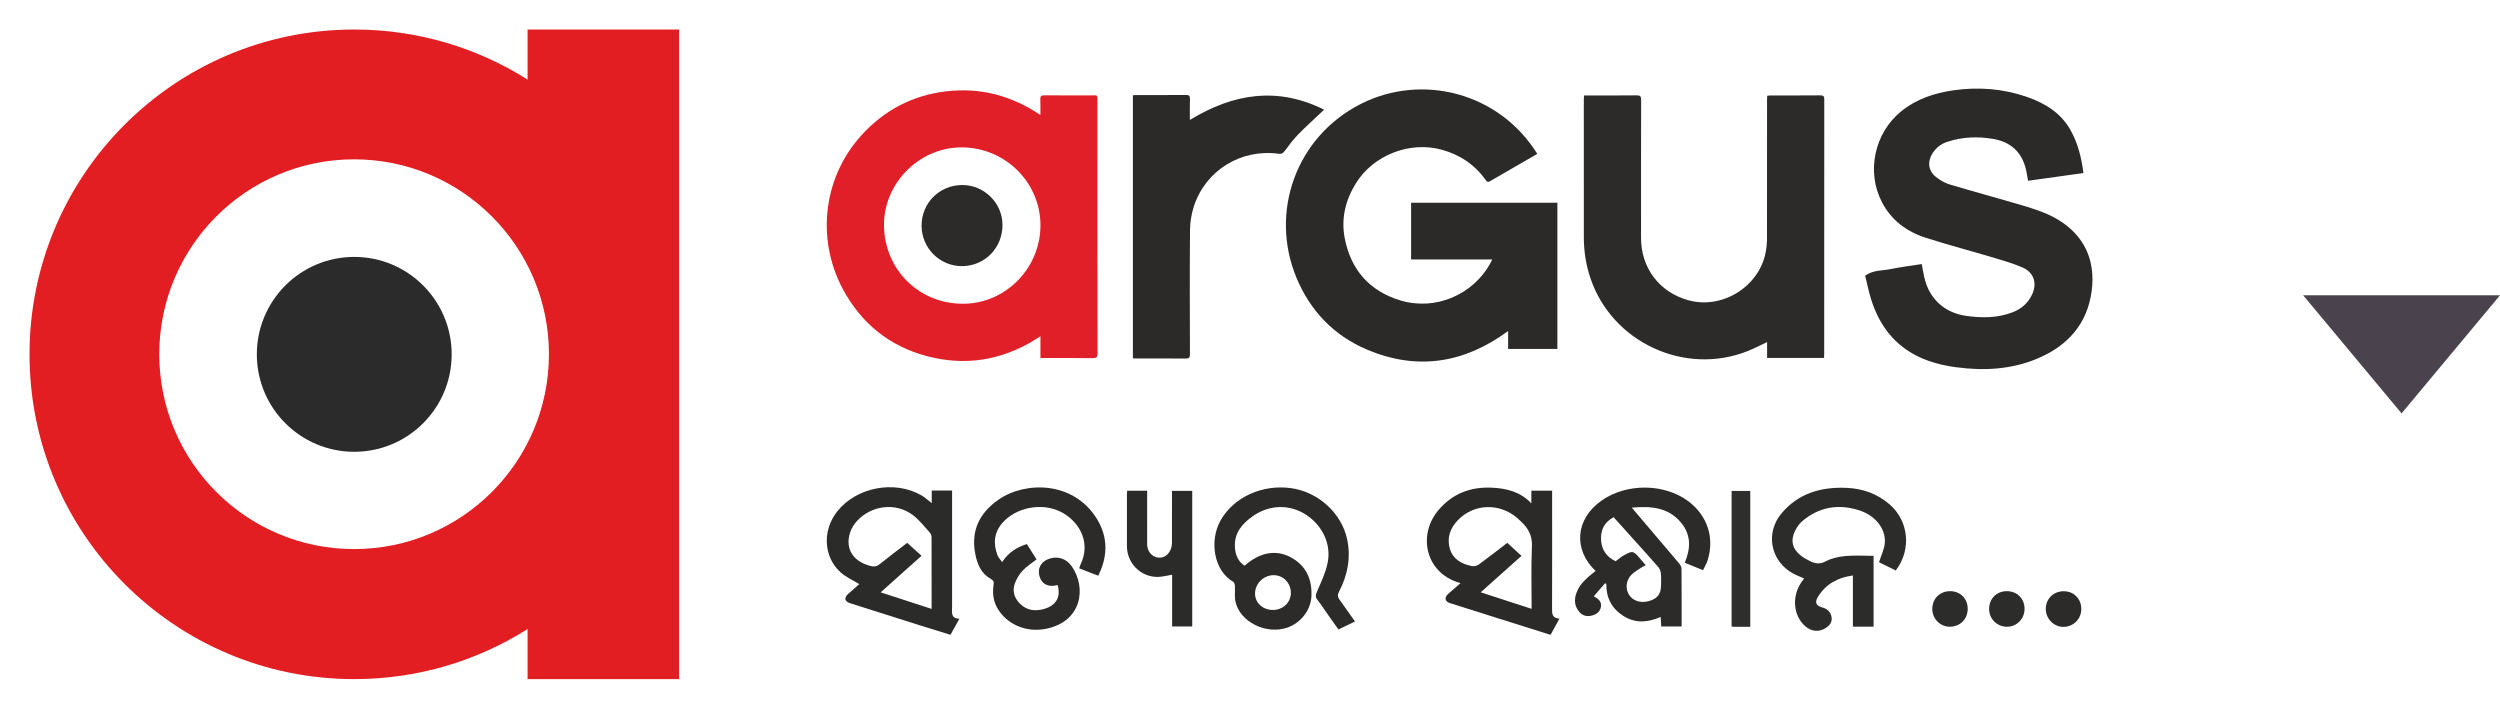 <svg width="127" height="36" viewBox="0 0 127 36" fill="none" xmlns="http://www.w3.org/2000/svg">
<path fill-rule="evenodd" clip-rule="evenodd" d="M26.801 1.5H34.499V34.499H26.801V31.955C24.253 33.566 21.234 34.499 17.996 34.499C8.886 34.499 1.5 27.112 1.5 18C1.5 8.887 8.886 1.5 17.996 1.5C21.234 1.5 24.253 2.433 26.801 4.044V1.5ZM17.988 27.893C23.454 27.893 27.886 23.461 27.886 17.994C27.886 12.526 23.454 8.094 17.988 8.094C12.521 8.094 8.09 12.526 8.09 17.994C8.09 23.461 12.521 27.893 17.988 27.893Z" fill="#E21E22"/>
<ellipse cx="17.996" cy="18.001" rx="4.949" ry="4.95" fill="#2B2B2B"/>
<path fill-rule="evenodd" clip-rule="evenodd" d="M52.854 18.188C52.854 17.815 52.854 17.474 52.854 17.083C51.173 18.199 49.375 18.596 47.431 18.174C45.481 17.75 43.975 16.669 42.965 14.952C41.428 12.339 41.753 9.098 43.749 6.886C44.91 5.6 46.357 4.837 48.083 4.638C49.797 4.441 51.371 4.845 52.852 5.843C52.852 5.545 52.861 5.297 52.848 5.049C52.839 4.883 52.901 4.841 53.06 4.842C53.855 4.85 54.651 4.844 55.446 4.847C55.751 4.848 55.75 4.779 55.751 5.161C55.751 5.868 55.751 6.574 55.751 7.28C55.751 10.832 55.748 14.383 55.756 17.935C55.757 18.149 55.698 18.197 55.493 18.194C54.691 18.182 53.889 18.189 53.086 18.188C53.019 18.188 52.951 18.188 52.854 18.188ZM44.907 11.463C44.936 13.721 46.713 15.457 48.968 15.43C51.131 15.403 52.886 13.577 52.855 11.387C52.823 9.209 51.006 7.462 48.801 7.487C46.665 7.513 44.88 9.335 44.907 11.463Z" fill="#E01F28"/>
<path fill-rule="evenodd" clip-rule="evenodd" d="M78.094 7.817C77.282 8.286 76.48 8.746 75.682 9.211C75.584 9.268 75.538 9.234 75.482 9.156C74.921 8.367 74.17 7.86 73.236 7.604C71.61 7.159 69.765 7.879 68.877 9.315C68.344 10.176 68.12 11.115 68.313 12.105C68.624 13.701 69.562 14.783 71.136 15.26C72.935 15.805 74.817 14.961 75.693 13.406C75.729 13.342 75.759 13.274 75.804 13.182C74.417 13.182 73.057 13.182 71.684 13.182C71.684 12.212 71.684 11.262 71.684 10.298C74.155 10.298 76.625 10.298 79.115 10.298C79.115 12.78 79.115 15.245 79.115 17.727C78.286 17.727 77.46 17.727 76.613 17.727C76.613 17.434 76.613 17.143 76.613 16.816C74.374 18.463 71.982 18.835 69.442 17.758C67.761 17.046 66.561 15.795 65.861 14.11C64.476 10.775 65.839 6.926 69.163 5.263C72.253 3.718 76.159 4.699 78.094 7.817Z" fill="#2B2A29"/>
<path fill-rule="evenodd" clip-rule="evenodd" d="M94.75 14.004C95.16 13.71 95.619 13.756 96.042 13.669C96.557 13.563 97.081 13.5 97.623 13.415C97.667 13.643 97.704 13.869 97.755 14.092C98.006 15.186 98.783 15.895 99.897 16.049C100.694 16.159 101.485 16.157 102.248 15.862C102.692 15.69 103.033 15.387 103.235 14.95C103.499 14.376 103.316 13.834 102.737 13.585C102.286 13.391 101.811 13.249 101.34 13.109C100.174 12.761 98.995 12.452 97.836 12.081C96.866 11.77 96.081 11.197 95.599 10.264C94.801 8.717 95.222 6.755 96.583 5.653C97.36 5.023 98.272 4.726 99.239 4.587C100.512 4.405 101.77 4.503 102.989 4.931C103.896 5.249 104.686 5.731 105.177 6.6C105.557 7.272 105.737 8.003 105.839 8.79C104.899 8.922 103.973 9.051 103.026 9.183C102.984 8.96 102.956 8.746 102.901 8.538C102.679 7.692 102.113 7.208 101.268 7.06C100.467 6.919 99.669 6.953 98.893 7.215C98.593 7.315 98.354 7.51 98.179 7.776C97.905 8.191 97.947 8.658 98.33 8.975C98.536 9.145 98.785 9.292 99.04 9.369C100.165 9.709 101.302 10.012 102.43 10.344C103.15 10.556 103.879 10.76 104.531 11.148C105.903 11.965 106.459 13.251 106.258 14.774C106.039 16.447 105.052 17.554 103.531 18.202C102.196 18.771 100.798 18.847 99.374 18.656C98.712 18.568 98.07 18.41 97.465 18.122C96.225 17.529 95.475 16.521 95.063 15.241C94.933 14.84 94.854 14.422 94.75 14.004Z" fill="#2B2A28"/>
<path fill-rule="evenodd" clip-rule="evenodd" d="M80.471 4.848C80.555 4.848 80.628 4.848 80.701 4.848C81.51 4.848 82.32 4.854 83.129 4.844C83.314 4.842 83.371 4.883 83.37 5.08C83.363 7.418 83.365 9.756 83.366 12.094C83.368 13.62 84.296 14.841 85.762 15.251C87.473 15.73 89.352 14.578 89.693 12.833C89.739 12.599 89.763 12.357 89.763 12.119C89.768 9.76 89.766 7.401 89.766 5.042C89.766 4.989 89.771 4.935 89.774 4.864C89.84 4.858 89.899 4.849 89.957 4.849C90.794 4.848 91.63 4.852 92.467 4.844C92.632 4.842 92.673 4.891 92.673 5.053C92.669 9.366 92.67 13.68 92.669 17.993C92.669 18.053 92.664 18.113 92.661 18.184C91.696 18.184 90.746 18.184 89.769 18.184C89.769 17.916 89.769 17.655 89.769 17.377C89.421 17.54 89.108 17.706 88.781 17.836C85.585 19.102 81.899 17.392 80.799 14.145C80.569 13.469 80.46 12.777 80.459 12.067C80.456 9.721 80.457 7.376 80.458 5.031C80.458 4.978 80.465 4.925 80.471 4.848Z" fill="#2C2B29"/>
<path fill-rule="evenodd" clip-rule="evenodd" d="M57.551 18.202C57.551 13.747 57.551 9.3 57.551 4.841C57.599 4.836 57.644 4.829 57.689 4.829C58.539 4.828 59.39 4.833 60.24 4.824C60.403 4.823 60.455 4.864 60.449 5.03C60.437 5.377 60.446 5.725 60.446 6.093C62.647 4.749 64.896 4.388 67.264 5.572C66.805 6.008 66.363 6.405 65.949 6.828C65.692 7.092 65.47 7.391 65.249 7.687C65.166 7.797 65.09 7.829 64.959 7.811C63.033 7.55 61.242 8.652 60.645 10.494C60.523 10.871 60.457 11.284 60.453 11.681C60.435 13.786 60.443 15.891 60.449 17.996C60.449 18.164 60.407 18.217 60.232 18.215C59.389 18.205 58.545 18.211 57.702 18.21C57.656 18.21 57.609 18.206 57.551 18.202Z" fill="#2B2A28"/>
<path fill-rule="evenodd" clip-rule="evenodd" d="M46.816 11.478C46.807 10.328 47.707 9.412 48.862 9.399C49.982 9.385 50.92 10.302 50.927 11.417C50.935 12.584 50.033 13.511 48.881 13.52C47.749 13.528 46.826 12.615 46.816 11.478Z" fill="#2C2B29"/>
<path fill-rule="evenodd" clip-rule="evenodd" d="M82.894 25.787C83.347 26.321 83.78 26.831 84.213 27.341C84.577 27.769 84.944 28.194 85.303 28.627C85.363 28.7 85.42 28.803 85.421 28.893C85.429 29.863 85.426 30.834 85.426 31.825C85.081 31.825 84.746 31.825 84.39 31.825C84.382 31.675 84.374 31.525 84.364 31.34C83.718 31.624 83.084 31.678 82.476 31.295C81.882 30.921 81.593 30.372 81.6 29.666C81.579 29.653 81.558 29.64 81.537 29.628C81.352 29.842 81.168 30.057 80.963 30.294C81.229 30.428 81.378 30.586 81.324 30.843C81.273 31.086 81.097 31.214 80.867 31.271C80.615 31.334 80.394 31.285 80.222 31.077C79.988 30.794 79.957 30.477 80.076 30.141C80.216 29.744 80.454 29.473 81.056 29.005C79.905 27.91 80.032 26.369 81.35 25.436C82.628 24.532 84.562 24.55 85.785 25.477C86.737 26.199 87.103 27.319 86.749 28.457C86.695 28.631 86.596 28.791 86.513 28.967C86.188 28.834 85.9 28.715 85.587 28.586C85.889 27.868 85.919 27.176 85.394 26.546C84.743 25.766 83.864 25.704 82.894 25.787ZM83.606 28.714C83.533 28.751 83.47 28.773 83.416 28.81C83.235 28.933 83.035 29.04 82.882 29.192C82.602 29.469 82.56 29.893 82.747 30.203C82.939 30.521 83.338 30.652 83.759 30.537C84.187 30.419 84.376 30.181 84.38 29.753C84.382 29.549 84.395 29.343 84.374 29.141C84.362 29.025 84.316 28.893 84.241 28.806C83.755 28.249 83.258 27.701 82.763 27.151C82.499 26.856 82.233 26.563 81.971 26.272C81.479 26.542 81.3 26.944 81.336 27.456C81.371 27.961 81.638 28.303 82.075 28.511C82.23 28.399 82.364 28.279 82.519 28.195C82.935 27.971 82.975 27.984 83.281 28.336C83.386 28.457 83.49 28.579 83.606 28.714Z" fill="#2C2B2A"/>
<path fill-rule="evenodd" clip-rule="evenodd" d="M79.22 31.427C79.056 31.725 78.917 31.978 78.768 32.25C78.125 32.048 77.487 31.847 76.849 31.646C75.785 31.31 74.722 30.975 73.659 30.639C73.403 30.558 73.359 30.356 73.559 30.178C73.761 29.999 73.966 29.823 74.195 29.623C73.712 29.487 73.321 29.261 73.011 28.907C72.299 28.093 72.308 26.841 73.043 25.95C73.757 25.084 74.693 24.72 75.799 24.775C76.538 24.811 77.232 24.978 77.793 25.57C77.793 25.342 77.793 25.144 77.793 24.925C78.15 24.925 78.484 24.925 78.848 24.925C78.848 25.014 78.848 25.105 78.848 25.197C78.848 27.097 78.852 28.997 78.845 30.898C78.845 31.161 78.829 31.403 79.22 31.427ZM77.807 30.93C77.807 29.847 77.775 28.798 77.821 27.753C77.844 27.227 77.648 26.857 77.298 26.521C77.224 26.451 77.151 26.379 77.074 26.312C76.163 25.532 74.855 25.585 74.05 26.434C73.665 26.84 73.496 27.324 73.649 27.865C73.802 28.405 74.246 28.651 74.765 28.756C74.877 28.779 75.035 28.742 75.129 28.673C75.629 28.308 76.115 27.925 76.57 27.576C76.821 27.806 77.051 28.017 77.292 28.238C76.604 28.853 75.927 29.458 75.22 30.089C76.093 30.372 76.93 30.645 77.807 30.93Z" fill="#2B2A29"/>
<path fill-rule="evenodd" clip-rule="evenodd" d="M68.832 31.573C68.538 31.715 68.278 31.84 67.993 31.977C67.846 31.771 67.698 31.566 67.553 31.36C67.343 31.06 67.143 30.753 66.92 30.462C66.808 30.316 66.837 30.212 66.904 30.055C67.102 29.596 67.321 29.135 67.431 28.653C67.654 27.678 67.202 26.703 66.341 26.145C65.512 25.606 64.479 25.634 63.653 26.214C63.106 26.599 62.696 27.063 62.733 27.788C62.755 28.223 62.918 28.536 63.226 28.74C63.973 28.075 64.787 27.902 65.539 28.294C66.342 28.713 66.665 29.415 66.619 30.303C66.583 30.991 66.093 31.631 65.416 31.875C64.336 32.264 62.979 31.598 62.759 30.55C62.706 30.298 62.748 30.026 62.734 29.763C62.73 29.693 62.703 29.589 62.653 29.56C61.666 29 61.42 27.481 62.003 26.441C62.665 25.259 64.125 24.592 65.594 24.799C66.968 24.992 68.15 26.066 68.434 27.391C68.635 28.331 68.459 29.22 68.021 30.061C67.936 30.223 67.95 30.33 68.052 30.469C68.314 30.824 68.562 31.19 68.832 31.573ZM64.656 30.986C65.163 30.991 65.57 30.612 65.576 30.13C65.582 29.626 65.198 29.223 64.71 29.219C64.195 29.216 63.762 29.637 63.756 30.147C63.751 30.617 64.14 30.981 64.656 30.986Z" fill="#2C2B29"/>
<path fill-rule="evenodd" clip-rule="evenodd" d="M47.332 25.559C47.332 25.332 47.332 25.132 47.332 24.919C47.678 24.919 48.007 24.919 48.366 24.919C48.366 25.02 48.366 25.11 48.366 25.2C48.366 27.075 48.367 28.95 48.366 30.825C48.366 31.1 48.281 31.417 48.737 31.431C48.577 31.721 48.438 31.972 48.285 32.248C47.792 32.096 47.3 31.947 46.809 31.792C45.6 31.41 44.392 31.027 43.184 30.643C42.905 30.555 42.867 30.369 43.089 30.169C43.282 29.994 43.48 29.824 43.652 29.673C43.329 29.474 42.979 29.323 42.709 29.081C41.824 28.287 41.767 26.932 42.543 25.965C43.523 24.743 45.454 24.379 46.813 25.166C46.987 25.267 47.137 25.41 47.332 25.559ZM47.327 30.933C47.327 29.692 47.328 28.491 47.323 27.292C47.323 27.213 47.291 27.116 47.239 27.06C46.954 26.749 46.692 26.399 46.357 26.153C45.49 25.517 44.283 25.667 43.548 26.452C42.935 27.105 42.794 28.359 44.2 28.747C44.386 28.799 44.532 28.787 44.692 28.657C45.161 28.278 45.644 27.917 46.086 27.577C46.334 27.8 46.565 28.009 46.814 28.233C46.116 28.858 45.436 29.466 44.738 30.091C45.614 30.376 46.452 30.648 47.327 30.933Z" fill="#2B2B29"/>
<path fill-rule="evenodd" clip-rule="evenodd" d="M50.91 28.552C51.233 28.059 51.654 27.802 52.164 27.638C52.331 27.902 52.497 28.165 52.657 28.419C52.414 28.609 52.155 28.767 51.958 28.98C51.784 29.169 51.637 29.405 51.551 29.646C51.42 30.017 51.519 30.366 51.801 30.654C52.143 31.003 52.558 31.063 53.004 30.944C53.65 30.773 53.904 30.33 53.728 29.719C53.267 29.853 52.911 29.676 52.801 29.257C52.691 28.836 52.919 28.48 53.376 28.361C53.787 28.254 54.184 28.394 54.447 28.773C55.203 29.858 54.965 31.571 53.14 31.943C52.104 32.154 51.1 31.692 50.644 30.853C50.443 30.483 50.416 30.09 50.477 29.686C50.498 29.549 50.466 29.482 50.337 29.411C49.847 29.143 49.649 28.669 49.547 28.158C49.31 26.971 49.751 26.058 50.727 25.381C52.09 24.436 54.535 24.435 55.718 26.352C56.289 27.277 56.288 28.25 55.791 29.246C55.464 29.12 55.151 28.998 54.824 28.872C54.843 28.814 54.851 28.764 54.873 28.721C55.492 27.479 54.729 26.381 53.811 25.964C52.864 25.534 51.606 25.785 50.926 26.56C50.495 27.05 50.446 27.615 50.674 28.209C50.717 28.321 50.812 28.413 50.91 28.552Z" fill="#2C2B2A"/>
<path fill-rule="evenodd" clip-rule="evenodd" d="M95.178 28.236C95.178 29.435 95.178 30.625 95.178 31.836C94.835 31.836 94.494 31.836 94.127 31.836C94.127 30.976 94.127 30.12 94.127 29.234C93.359 29.338 92.759 29.667 92.36 30.305C92.168 30.613 92.256 30.774 92.595 30.867C92.838 30.933 92.995 31.093 93.041 31.341C93.085 31.58 92.968 31.751 92.779 31.882C92.427 32.125 92.025 32.096 91.7 31.806C91.1 31.271 91.015 30.319 91.502 29.59C91.549 29.52 91.6 29.453 91.648 29.387C91.407 29.273 91.156 29.187 90.941 29.046C89.913 28.375 89.706 27.032 90.499 26.083C91.362 25.051 92.522 24.725 93.82 24.784C94.635 24.821 95.369 25.083 95.993 25.624C96.971 26.472 97.111 27.926 96.305 28.98C96.007 28.834 95.706 28.686 95.455 28.562C95.562 28.218 95.723 27.904 95.748 27.58C95.803 26.879 95.29 26.206 94.486 25.937C93.418 25.58 92.416 25.74 91.544 26.484C91.4 26.607 91.284 26.779 91.197 26.95C90.946 27.442 91.046 27.881 91.478 28.22C91.623 28.334 91.79 28.427 91.957 28.508C92.215 28.634 92.451 28.674 92.748 28.515C93.045 28.355 93.407 28.279 93.748 28.247C94.212 28.204 94.683 28.236 95.178 28.236Z" fill="#2C2C2A"/>
<path fill-rule="evenodd" clip-rule="evenodd" d="M58.275 24.93C58.275 25.856 58.271 26.75 58.276 27.644C58.279 28.096 58.639 28.403 59.042 28.313C59.32 28.25 59.534 27.94 59.535 27.585C59.538 26.793 59.536 26 59.537 25.207C59.537 25.124 59.537 25.039 59.537 24.935C59.885 24.935 60.22 24.935 60.566 24.935C60.566 27.234 60.566 29.522 60.566 31.826C60.229 31.826 59.9 31.826 59.544 31.826C59.544 30.948 59.544 30.066 59.544 29.196C59.28 29.238 59.043 29.308 58.805 29.308C57.939 29.309 57.252 28.612 57.248 27.747C57.244 26.878 57.247 26.009 57.248 25.14C57.248 25.073 57.255 25.007 57.259 24.93C57.6 24.93 57.929 24.93 58.275 24.93Z" fill="#2B2B29"/>
<path fill-rule="evenodd" clip-rule="evenodd" d="M88.913 31.842C88.607 31.842 88.327 31.843 88.046 31.841C88.023 31.841 88 31.828 87.965 31.817C87.965 29.529 87.965 27.243 87.965 24.938C88.276 24.938 88.586 24.938 88.913 24.938C88.913 27.232 88.913 29.524 88.913 31.842Z" fill="#2E2E2D"/>
<path fill-rule="evenodd" clip-rule="evenodd" d="M102.848 30.927C102.849 31.435 102.45 31.841 101.951 31.839C101.447 31.837 101.044 31.434 101.047 30.933C101.05 30.41 101.424 30.034 101.945 30.031C102.464 30.028 102.846 30.407 102.848 30.927Z" fill="#2C2C2A"/>
<path fill-rule="evenodd" clip-rule="evenodd" d="M99.96 30.918C99.963 31.44 99.585 31.829 99.068 31.838C98.567 31.847 98.159 31.439 98.16 30.93C98.161 30.41 98.544 30.031 99.069 30.031C99.578 30.032 99.956 30.409 99.96 30.918Z" fill="#2C2C2A"/>
<path fill-rule="evenodd" clip-rule="evenodd" d="M105.73 30.948C105.726 31.452 105.322 31.848 104.816 31.845C104.324 31.843 103.918 31.421 103.926 30.92C103.934 30.406 104.321 30.033 104.844 30.035C105.358 30.038 105.734 30.425 105.73 30.948Z" fill="#2C2B2A"/>
<path d="M127 15H117L122 21L127 15Z" fill="#4A434E"/>
</svg>
